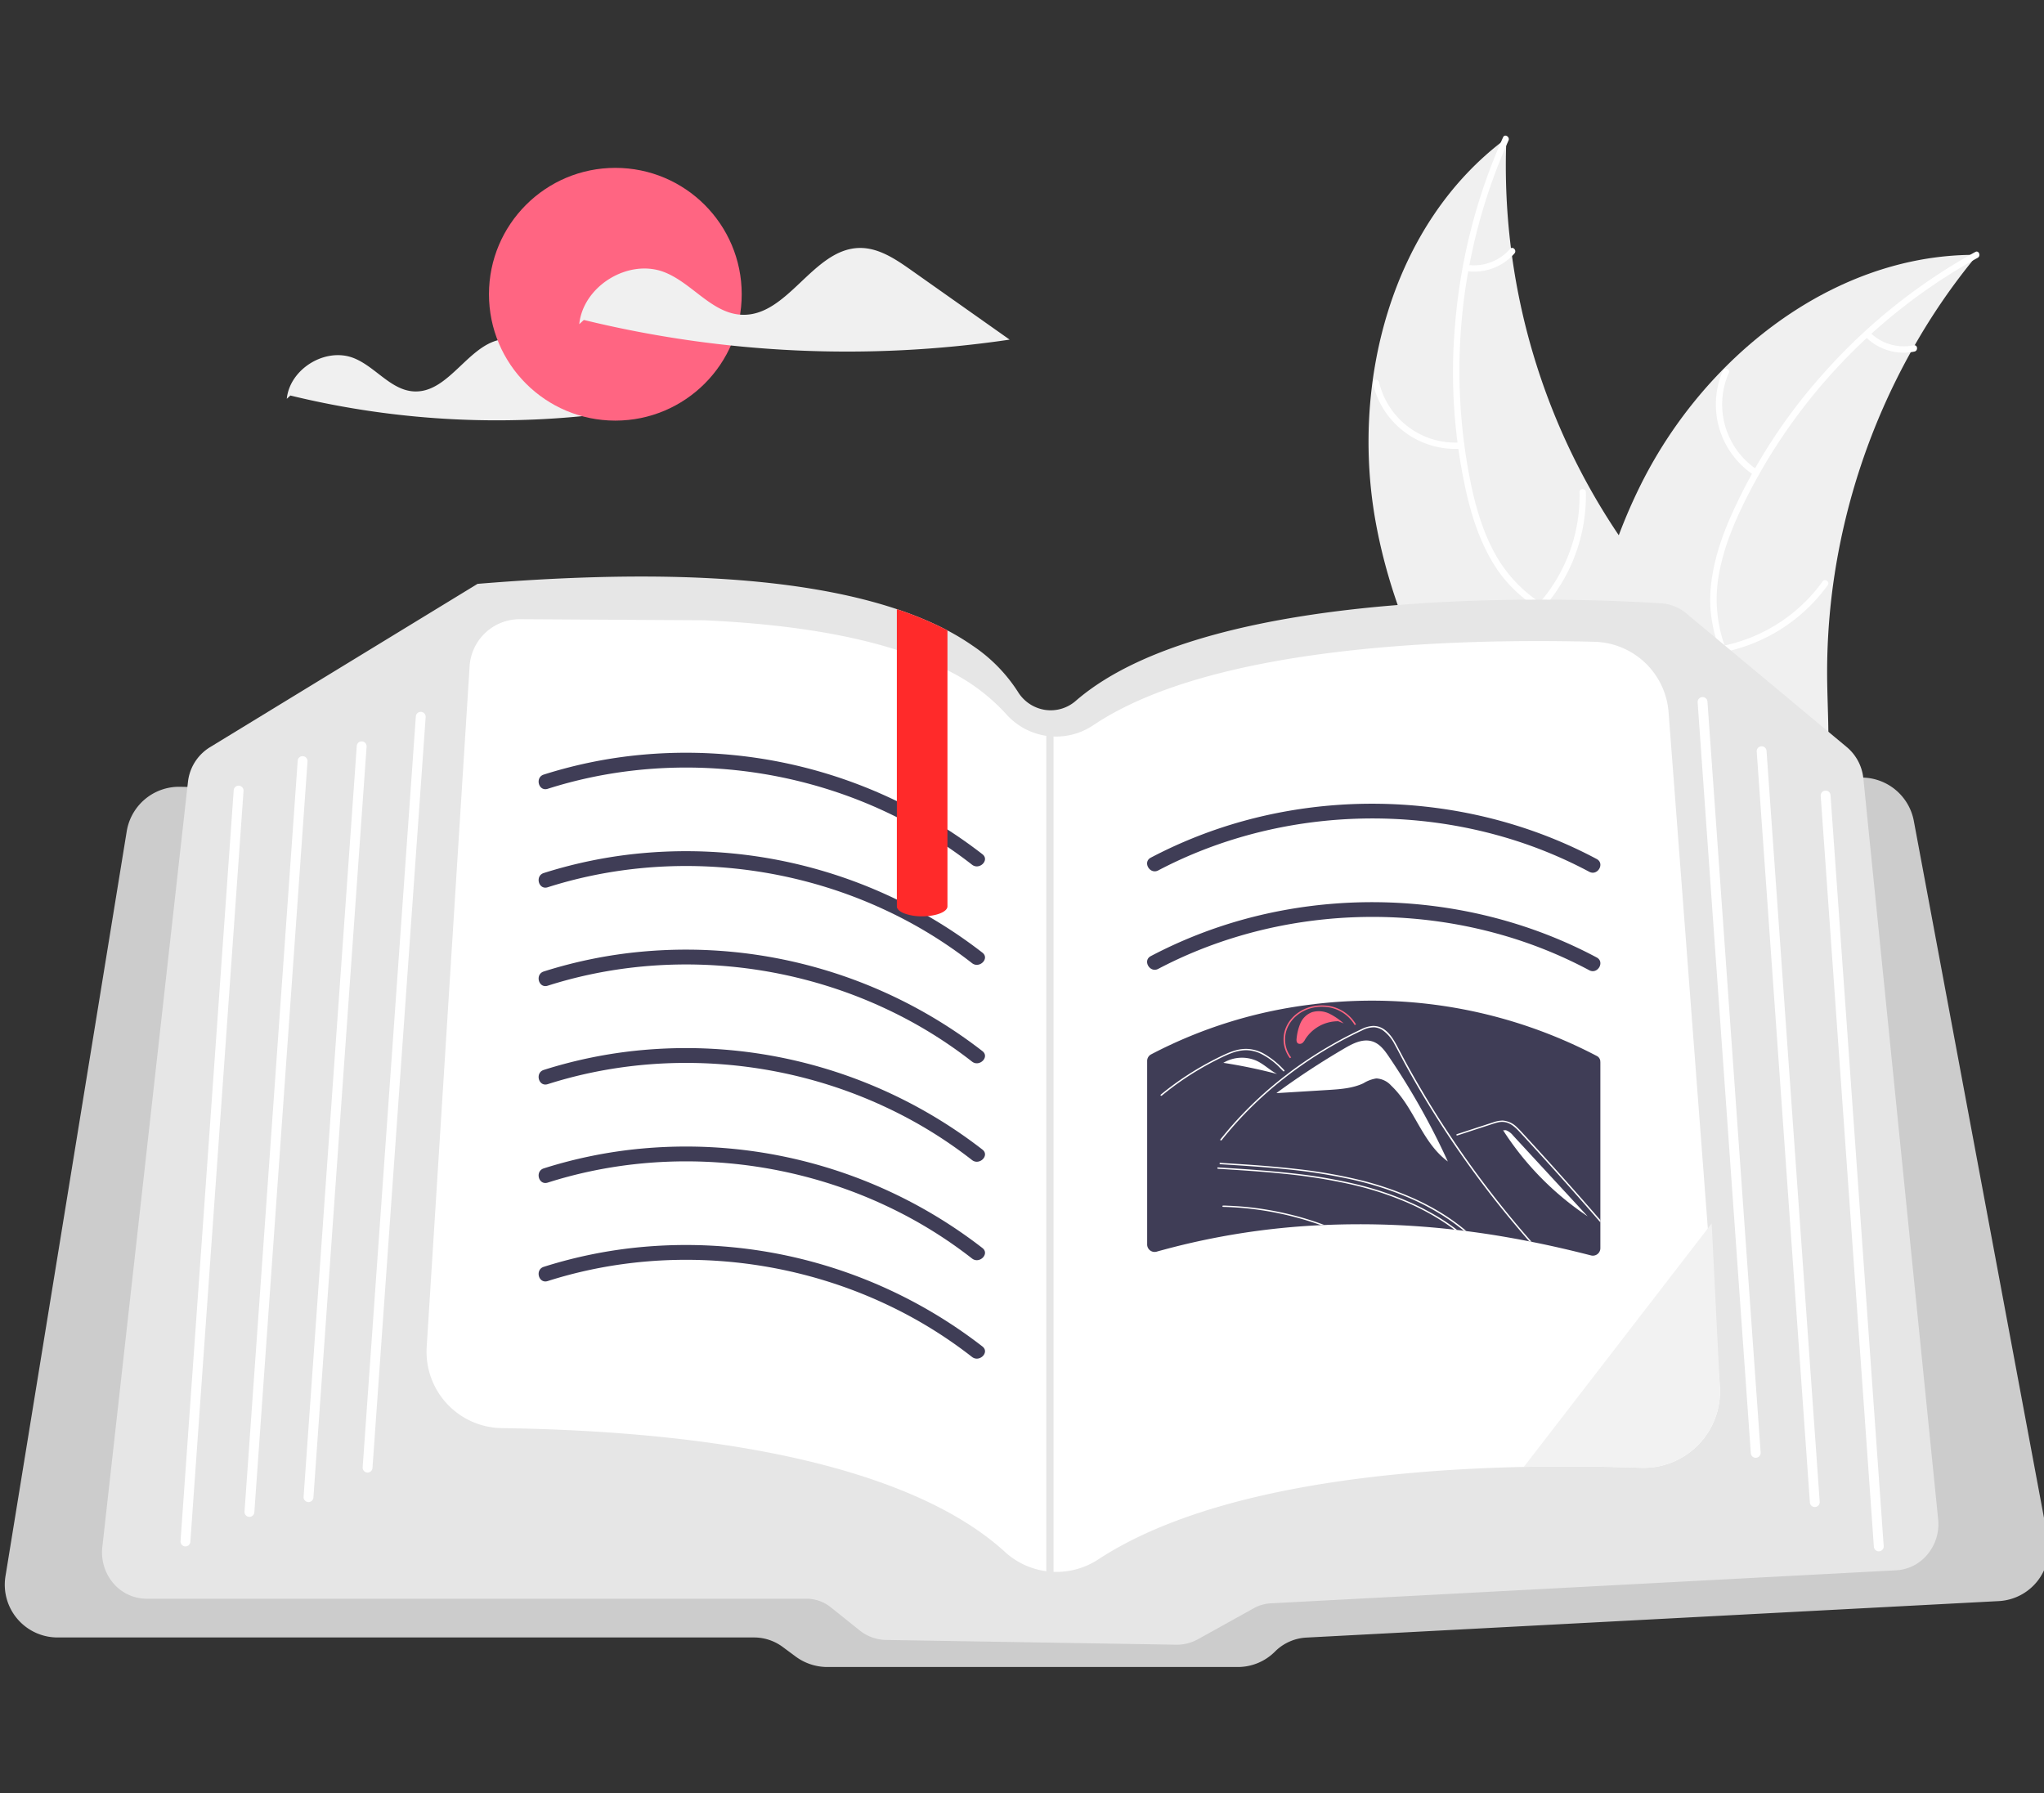 <?xml version="1.0" encoding="UTF-8" standalone="no"?>
<svg
   data-name="Layer 1"
   width="588.141"
   height="515.97"
   viewBox="0 0 588.141 515.97"
   version="1.1"
   id="svg142"
   sodipodi:docname="book.svg"
   inkscape:version="1.1.2 (1:1.1+202202050950+0a00cf5339)"
   xmlns:inkscape="http://www.inkscape.org/namespaces/inkscape"
   xmlns:sodipodi="http://sodipodi.sourceforge.net/DTD/sodipodi-0.dtd"
   xmlns="http://www.w3.org/2000/svg"
   xmlns:svg="http://www.w3.org/2000/svg">
  <rect x="0" y="0" width="588.141" height="515.97" fill="#333333" stroke="none"/>
  <defs
     id="defs146" />
  <sodipodi:namedview
     id="namedview144"
     pagecolor="#ffffff"
     bordercolor="#666666"
     borderopacity="1.0"
     inkscape:pageshadow="2"
     inkscape:pageopacity="0.0"
     inkscape:pagecheckerboard="0"
     showgrid="false"
     inkscape:zoom="0.76406179"
     inkscape:cx="263.06773"
     inkscape:cy="276.81007"
     inkscape:window-width="1366"
     inkscape:window-height="705"
     inkscape:window-x="0"
     inkscape:window-y="27"
     inkscape:window-maximized="1"
     inkscape:current-layer="svg142"
     height="694.97px" />
  <path
     d="m 528.508,725.627 a 10.199,10.199 0 0 0 7.022,-6.659 c 0.268,-0.824 1.506,-0.3 1.24,0.519 a 11.429,11.429 0 0 1 -7.752,7.384 0.695,0.695 0 0 1 -0.877,-0.367 0.675,0.675 0 0 1 0.367,-0.877 z"
     fill="#ffffff"
     id="path10" />
  <path
     d="m 395.975,150.955 c -7.571,-40.52 4.349,-86.619 37.479,-111.145 a 189.922,189.922 0 0 0 39.593,124.238 c 10.634,13.63 23.881,27.683 23.47,44.966 -0.256,10.754 -6.072,20.772 -13.736,28.32 -7.665,7.548 -17.106,12.989 -26.435,18.346 l -1.452,2.259 C 427.548,227.094 403.546,191.475 395.975,150.955 Z"
     fill="#f0f0f0"
     id="path26" />
  <path
     d="m 434.058,40.429 a 162.333,162.333 0 0 0 -10.717,99.3 c 1.533,7.147 3.71,14.264 7.402,20.614 a 40.094,40.094 0 0 0 15.147,14.692 c 5.782,3.341 12.082,6.088 16.951,10.776 5.132,4.941 7.417,11.685 7.227,18.732 -0.233,8.621 -3.55,16.645 -7.067,24.378 -3.904,8.586 -8.096,17.443 -7.842,27.097 0.031,1.17 -1.786,1.149 -1.817,-0.019 -0.441,-16.796 11.702,-30.284 14.408,-46.4 1.263,-7.52 0.266,-15.466 -5.021,-21.295 -4.623,-5.097 -11.118,-7.936 -17.001,-11.268 -6.177,-3.499 -11.436,-7.821 -15.345,-13.813 -3.999,-6.13 -6.459,-13.177 -8.168,-20.253 a 157.491,157.491 0 0 1 -3.57,-49.094 165.211,165.211 0 0 1 13.853,-54.379 c 0.476,-1.065 2.032,-0.124 1.559,0.933 z"
     fill="#ffffff"
     id="path28" />
  <path
     d="m 420.469,129.105 a 24.355,24.355 0 0 1 -25.409,-18.681 c -0.266,-1.138 1.491,-1.604 1.757,-0.465 a 22.552,22.552 0 0 0 23.671,17.329 c 1.166,-0.088 1.14,1.73 -0.019,1.817 z"
     fill="#ffffff"
     id="path30" />
  <path
     d="m 442.736,173.727 a 46.942,46.942 0 0 0 11.766,-32.123 c -0.026,-1.17 1.79,-1.149 1.817,0.019 A 48.827,48.827 0 0 1 444.007,175.025 c -0.778,0.875 -2.045,-0.428 -1.271,-1.298 z"
     fill="#ffffff"
     id="path32" />
  <path
     d="m 422.257,76.219 a 13.786,13.786 0 0 0 12.247,-4.598 c 0.767,-0.885 2.033,0.419 1.271,1.298 a 15.448,15.448 0 0 1 -13.537,5.117 0.939,0.939 0 0 1 -0.899,-0.918 0.913,0.913 0 0 1 0.918,-0.899 z"
     fill="#ffffff"
     id="path34" />
  <path
     d="m 568.937,73.326 c -0.463,0.566 -0.926,1.132 -1.386,1.713 a 181.556,181.556 0 0 0 -16.617,24.316 c -0.387,0.654 -0.77,1.323 -1.137,1.988 a 191.4,191.4 0 0 0 -22.333,66.835 185.874,185.874 0 0 0 -1.704,28.19 c 0.205,13.018 1.462,27.117 -2.528,39.09 a 31.886,31.886 0 0 1 -1.436,3.676 l -64.034,20.402 c -0.169,-0.027 -0.334,-0.039 -0.503,-0.065 l -2.519,0.931 c -0.042,-0.486 -0.074,-0.99 -0.116,-1.476 -0.025,-0.282 -0.036,-0.568 -0.062,-0.849 -0.012,-0.189 -0.024,-0.379 -0.046,-0.549 -0.004,-0.063 -0.008,-0.126 -0.008,-0.175 -0.022,-0.17 -0.024,-0.33 -0.042,-0.486 -0.19,-2.82 -0.367,-5.644 -0.513,-8.478 -0.005,-0.015 -0.005,-0.015 0.005,-0.034 -1.099,-21.584 -0.406,-43.45 3.584,-64.515 0.12,-0.634 0.235,-1.282 0.385,-1.925 a 177.365,177.365 0 0 1 7.844,-27.861 156.799,156.799 0 0 1 6.323,-14.551 130.389,130.389 0 0 1 23.669,-33.193 c 19.103,-19.443 44.212,-32.561 71.117,-32.974 0.688,-0.01 1.363,-0.016 2.056,-0.011 z"
     fill="#f0f0f0"
     id="path36" />
  <path
     d="m 569.052,74.185 a 162.333,162.333 0 0 0 -68.342,72.833 c -3.079,6.63 -5.626,13.623 -6.501,20.916 a 40.094,40.094 0 0 0 3.248,20.85 c 2.605,6.148 5.981,12.136 7.046,18.81 1.123,7.035 -1.113,13.796 -5.507,19.307 -5.377,6.743 -12.856,11.152 -20.319,15.21 -8.287,4.505 -16.966,9.053 -22.576,16.914 -0.68,0.952 -2.118,-0.158 -1.439,-1.109 9.76,-13.676 27.577,-17.135 39.44,-28.374 5.536,-5.244 9.524,-12.188 8.813,-20.026 -0.622,-6.853 -4.099,-13.031 -6.79,-19.233 -2.826,-6.513 -4.423,-13.13 -3.936,-20.268 0.498,-7.302 2.776,-14.409 5.673,-21.089 a 157.491,157.491 0 0 1 26.707,-41.348 165.211,165.211 0 0 1 43.801,-35.078 c 1.021,-0.563 1.697,1.124 0.683,1.684 z"
     fill="#ffffff"
     id="path38" />
  <path
     d="m 504.813,136.806 a 24.355,24.355 0 0 1 -9.041,-30.214 c 0.473,-1.069 2.156,-0.383 1.682,0.687 a 22.552,22.552 0 0 0 8.467,28.088 c 0.984,0.632 -0.131,2.067 -1.109,1.439 z"
     fill="#ffffff"
     id="path40" />
  <path
     d="m 495.726,185.84 a 46.942,46.942 0 0 0 28.735,-18.565 c 0.683,-0.95 2.121,0.16 1.439,1.109 a 48.827,48.827 0 0 1 -29.941,19.257 c -1.149,0.23 -1.376,-1.573 -0.233,-1.802 z"
     fill="#ffffff"
     id="path42" />
  <path
     d="m 538.082,95.656 a 13.786,13.786 0 0 0 12.547,3.702 c 1.145,-0.245 1.371,1.559 0.233,1.802 a 15.449,15.449 0 0 1 -13.889,-4.065 0.939,0.939 0 0 1 -0.165,-1.274 0.913,0.913 0 0 1 1.274,-0.165 z"
     fill="#ffffff"
     id="path44" />
  <path
     d="m 157.451,102.549 c -3.538,-2.498 -7.409,-5.102 -11.739,-4.998 -10.479,0.252 -16.129,15.614 -26.598,15.074 -6.676,-0.345 -11.108,-7.126 -17.324,-9.586 -8.093,-3.201 -18.391,3.06 -19.274,11.718 l 1.039,-0.951 a 250.932,250.932 0 0 0 96.135,4.441 q -11.119,-7.849 -22.239,-15.698 z"
     fill="#f0f0f0"
     id="path46" />
  <circle
     cx="177.059"
     cy="84.665"
     r="36.363"
     fill="#ff6582"
     id="circle48" />
  <path
     d="m 262.174,77.719 c -4.509,-3.183 -9.443,-6.502 -14.961,-6.369 -13.355,0.321 -20.555,19.899 -33.896,19.21 -8.508,-0.439 -14.156,-9.082 -22.078,-12.216 -10.314,-4.08 -23.438,3.899 -24.563,14.933 l 1.325,-1.212 a 319.791,319.791 0 0 0 122.515,5.66 q -14.171,-10.003 -28.342,-20.006 z"
     fill="#f0f0f0"
     id="path50" />
  <path
     d="m 589.258,442.747 -38.589,-206.619 a 15.305,15.305 0 0 0 -14.534,-12.385 q -0.468,-0.01 -0.936,0 l -26.288,0.943 -2.829,0.104 -13.12,0.472 -2.829,0.097 -8.439,0.305 -170.166,6.109 c -0.257,0.014 -0.52,0.014 -0.777,0.007 l -38.131,-0.797 -14.111,-0.291 -0.451,-0.007 -10.415,-0.222 -90.755,-1.886 -24.062,-0.506 -11.864,-0.243 -2.843,-0.062 -13.529,-0.277 -2.836,-0.062 -13.841,-0.284 -2.836,-0.062 -15.207,-0.319 -2.385,-0.049 -13.563,-0.284 -2.143,-0.042 h -0.312 a 15.263,15.263 0 0 0 -14.992,12.745 L 1.575,453.536 A 15.182,15.182 0 0 0 16.56,471.163 H 216.987 a 13.889,13.889 0 0 1 8.196,2.704 l 3.8,2.815 a 15.32,15.32 0 0 0 9.035,2.982 h 118.118 a 15.091,15.091 0 0 0 10.741,-4.452 13.778,13.778 0 0 1 9.014,-4.015 L 575.126,460.699 a 15.183,15.183 0 0 0 14.132,-17.953 z"
     fill="#cccccc"
     id="path52" />
  <path
     d="m 557.679,437.13 -21.51,-213.11 c -0.007,-0.09 -0.021,-0.187 -0.035,-0.277 a 13.533,13.533 0 0 0 -4.701,-8.744 l -46.272,-38.547 a 12.276,12.276 0 0 0 -7.135,-2.85 c -21.17,-1.359 -128.796,-6.393 -168.522,28.091 a 10.936,10.936 0 0 1 -8.89,2.552 11.136,11.136 0 0 1 -7.711,-5.173 45.57,45.57 0 0 0 -13.002,-13.258 69.163,69.163 0 0 0 -7.281,-4.417 c -2.226,-1.172 -4.646,-2.309 -7.281,-3.405 -2.268,-0.943 -4.688,-1.851 -7.281,-2.718 -13.445,-4.493 -31.419,-7.85 -55.439,-8.973 -9.964,-0.472 -20.796,-0.534 -32.189,-0.194 -10.401,0.305 -21.454,0.936 -32.847,1.879 l -0.166,0.007 -77.088,47.063 a 13.431,13.431 0 0 0 -6.248,9.958 l -0.16,1.415 -24.478,218.712 a 13.718,13.718 0 0 0 3.155,10.408 12.585,12.585 0 0 0 9.562,4.466 H 232.104 a 11.178,11.178 0 0 1 6.941,2.462 l 8.293,6.643 a 12.539,12.539 0 0 0 7.607,2.76 l 83.516,1.366 h 0.201 a 12.454,12.454 0 0 0 6.026,-1.567 l 16.108,-8.945 a 11.121,11.121 0 0 1 4.785,-1.387 l 180.012,-9.507 a 12.512,12.512 0 0 0 9.077,-4.646 13.568,13.568 0 0 0 3.009,-10.062 z"
     fill="#e6e6e6"
     id="path54" />
  <path
     d="m 494.846,398.698 -2.52,-33.17 -10.63,-139.86 -1.58,-20.69 a 21.924,21.924 0 0 0 -21.36,-20.31 c -38.95,-1 -109.48,0.76 -144.09,23.95 a 19.188,19.188 0 0 1 -25.11,-3.1 55.807,55.807 0 0 0 -16.94,-12.65 95.548,95.548 0 0 0 -14.56,-5.86 q -21.975,-7.02 -55.46,-8.53 l -52.98,-0.31 h -0.09 a 14.442,14.442 0 0 0 -14.4,13.53 l -2.3,36.37 -10.05,159.5 a 21.975,21.975 0 0 0 21.63,23.36 c 88.93,1.32 127.78,20.09 144.72,35.59 a 21.967,21.967 0 0 0 26.9,2.18 c 30.75,-20.14 81.87,-25.74 122.56,-26.61 12.46,-0.26 23.94,-0.09 33.56,0.25 a 21.974,21.974 0 0 0 22.7,-23.64 z"
     fill="#ffffff"
     id="path56" />
  <path
     d="m 53.36,444.96 c -0.033,0 -0.068,-10e-4 -0.101,-0.004 a 1.416,1.416 0 0 1 -1.313,-1.512 l 15.301,-216.053 a 1.399,1.399 0 0 1 1.512,-1.313 1.416,1.416 0 0 1 1.313,1.512 l -15.301,216.053 a 1.415,1.415 0 0 1 -1.411,1.317 z"
     fill="#ffffff"
     id="path58" />
  <path
     d="m 71.773,436.462 c -0.033,0 -0.068,-10e-4 -0.101,-0.004 a 1.416,1.416 0 0 1 -1.313,-1.512 l 15.301,-216.053 a 1.399,1.399 0 0 1 1.512,-1.313 1.416,1.416 0 0 1 1.313,1.512 L 73.184,435.145 a 1.415,1.415 0 0 1 -1.411,1.317 z"
     fill="#ffffff"
     id="path60" />
  <path
     d="m 88.77,432.213 c -0.033,0 -0.068,-0.001 -0.101,-0.004 a 1.416,1.416 0 0 1 -1.313,-1.512 l 15.301,-216.053 a 1.399,1.399 0 0 1 1.512,-1.313 1.416,1.416 0 0 1 1.313,1.512 L 90.181,430.896 a 1.415,1.415 0 0 1 -1.411,1.317 z"
     fill="#ffffff"
     id="path62" />
  <path
     d="m 105.767,423.714 c -0.033,0 -0.068,-0.001 -0.101,-0.004 a 1.416,1.416 0 0 1 -1.313,-1.512 l 15.301,-216.053 a 1.399,1.399 0 0 1 1.512,-1.313 1.416,1.416 0 0 1 1.313,1.512 L 107.178,422.397 a 1.415,1.415 0 0 1 -1.411,1.317 z"
     fill="#ffffff"
     id="path64" />
  <path
     d="m 540.603,446.377 c 0.033,0 0.068,-0.001 0.101,-0.004 a 1.416,1.416 0 0 0 1.313,-1.512 L 526.715,228.808 a 1.399,1.399 0 0 0 -1.512,-1.313 1.416,1.416 0 0 0 -1.313,1.512 l 15.301,216.053 a 1.415,1.415 0 0 0 1.411,1.317 z"
     fill="#ffffff"
     id="path66" />
  <path
     d="m 522.189,433.629 c 0.033,0 0.068,-0.001 0.101,-0.004 a 1.416,1.416 0 0 0 1.313,-1.512 L 508.302,216.06 a 1.399,1.399 0 0 0 -1.512,-1.313 1.416,1.416 0 0 0 -1.313,1.512 l 15.301,216.053 a 1.415,1.415 0 0 0 1.411,1.317 z"
     fill="#ffffff"
     id="path68" />
  <path
     d="m 505.192,419.465 c 0.033,0 0.068,-10e-4 0.101,-0.004 a 1.416,1.416 0 0 0 1.313,-1.512 L 491.305,201.896 a 1.399,1.399 0 0 0 -1.512,-1.313 1.416,1.416 0 0 0 -1.313,1.512 l 15.301,216.053 a 1.415,1.415 0 0 0 1.411,1.317 z"
     fill="#ffffff"
     id="path70" />
  <path
     d="m 157.591,226.974 c 31.927,-10.186 67.546,-7.489 97.792,6.861 a 128.767,128.767 0 0 1 24.302,14.968 c 2.127,1.67 5.155,-1.317 3.005,-3.005 a 139.187,139.187 0 0 0 -97.705,-28.652 133.698,133.698 0 0 0 -28.523,5.73 c -2.595,0.828 -1.486,4.932 1.13,4.097 z"
     fill="#3f3d56"
     id="path72" />
  <path
     d="m 333.275,250.451 c 29.684,-15.602 65.23,-19.005 97.504,-10.148 a 128.52,128.52 0 0 1 26.512,10.541 c 2.412,1.287 4.561,-2.38 2.145,-3.669 -30.76,-16.413 -67.684,-20.192 -101.274,-11.042 a 133.657,133.657 0 0 0 -27.031,10.649 c -2.422,1.273 -0.276,4.942 2.145,3.669 z"
     fill="#3f3d56"
     id="path74" />
  <path
     d="m 333.275,278.779 c 29.684,-15.602 65.23,-19.005 97.504,-10.148 a 128.52,128.52 0 0 1 26.512,10.541 c 2.412,1.287 4.561,-2.38 2.145,-3.669 -30.76,-16.413 -67.684,-20.192 -101.274,-11.042 a 133.657,133.657 0 0 0 -27.031,10.649 c -2.422,1.273 -0.276,4.942 2.145,3.669 z"
     fill="#3f3d56"
     id="path76" />
  <path
     d="m 460.475,305.588 a 1.821,1.821 0 0 0 -1.047,-1.761 139.35,139.35 0 0 0 -80.222,-15.026 c -0.173,0.014 -0.333,0.042 -0.52,0.056 h -0.007 a 4.255,4.255 0 0 0 -0.506,0.076 134.223,134.223 0 0 0 -47.042,14.499 2.144,2.144 0 0 0 -1.047,1.845 v 52.846 a 2.144,2.144 0 0 0 2.69,2.039 c 0.652,-0.187 1.304,-0.367 1.969,-0.541 a 210.62,210.62 0 0 1 45.35,-7.094 c 0.326,-0.014 0.652,-0.028 0.992,-0.042 a 237.569,237.569 0 0 1 37.41,1.345 7.8,7.8 0 0 1 0.777,0.083 c 0.638,0.069 1.29,0.146 1.928,0.229 0.257,0.028 0.499,0.056 0.735,0.097 2.482,0.312 4.944,0.666 7.413,1.047 q 5.346,0.853 10.693,1.9 c 0.222,0.042 0.451,0.097 0.68,0.139 5.721,1.137 11.414,2.455 17.079,3.911 a 2.153,2.153 0 0 0 2.69,-2.053 v -53.512 a 0.176,0.176 0 0 0 -0.014,-0.083 z"
     fill="#3f3d56"
     id="path78" />
  <path
     d="m 382.538,291.681 a 6.988,6.988 0 0 0 -5.007,-0.44 5.934,5.934 0 0 0 -3.335,3.136 15.083,15.083 0 0 0 -1.098,4.314 c -0.088,0.584 -0.093,1.321 0.493,1.593 a 1.243,1.243 0 0 0 1.261,-0.25 3.727,3.727 0 0 0 0.738,-1.03 11.215,11.215 0 0 1 9.474,-5.151 l 1.569,0.625 a 18.58,18.58 0 0 0 -4.096,-2.798 z"
     fill="#ff6582"
     id="path80" />
  <path
     d="m 399.516,303.862 c -1.217,-1.792 -2.66,-3.706 -4.919,-4.291 -2.616,-0.678 -5.304,0.669 -7.584,1.997 a 221.541,221.541 0 0 0 -19.666,12.898 l 0.007,0.07 14.675,-0.901 c 3.534,-0.217 7.19,-0.464 10.313,-1.952 a 9.726,9.726 0 0 1 3.684,-1.372 6.156,6.156 0 0 1 4.267,2.056 c 6.763,6.411 8.721,16.214 16.308,21.846 A 206.082,206.082 0 0 0 399.516,303.862 Z"
     fill="#ffffff"
     id="path82" />
  <path
     d="m 381.088,352.483 c -0.34,0.014 -0.666,0.028 -0.991,0.043 -2.365,-0.85 -4.787,-1.601 -7.238,-2.252 -1.587,-0.425 -3.201,-0.807 -4.816,-1.133 -1.827,-0.396 -3.668,-0.708 -5.51,-0.977 a 88.115,88.115 0 0 0 -10.581,-0.892 0.192,0.192 0 1 1 0,-0.382 c 0.453,0 0.906,0.014 1.346,0.043 a 88.233,88.233 0 0 1 10.595,1.034 c 1.827,0.297 3.654,0.651 5.468,1.048 1.643,0.368 3.286,0.779 4.901,1.232 q 3.463,0.977 6.827,2.238 z"
     fill="#ffffff"
     id="path84" />
  <path
     d="m 421.937,354.239 c -0.241,-0.043 -0.482,-0.071 -0.737,-0.099 -0.977,-0.807 -1.969,-1.572 -3.003,-2.323 -1.289,-0.935 -2.62,-1.813 -3.98,-2.635 a 70.671,70.671 0 0 0 -9.405,-4.787 93.786,93.786 0 0 0 -15.892,-5.014 158.136,158.136 0 0 0 -18.795,-2.946 c -6.317,-0.652 -12.663,-1.048 -19.008,-1.445 -0.269,-0.014 -0.283,-0.411 0,-0.397 0.793,0.057 1.587,0.099 2.394,0.156 6.416,0.397 12.833,0.85 19.207,1.572 a 146.425,146.425 0 0 1 18.767,3.258 91.28,91.28 0 0 1 15.382,5.283 69.942,69.942 0 0 1 8.272,4.405 c 1.685,1.062 3.315,2.196 4.872,3.399 0.652,0.51 1.303,1.02 1.926,1.572 z"
     fill="#ffffff"
     id="path86" />
  <path
     d="m 419.274,353.913 a 7.695,7.695 0 0 0 -0.779,-0.085 c -0.297,-0.241 -0.609,-0.467 -0.921,-0.694 a 64.779,64.779 0 0 0 -6.813,-4.263 72.166,72.166 0 0 0 -6.587,-3.159 92.525,92.525 0 0 0 -15.892,-5.014 158.107,158.107 0 0 0 -18.796,-2.946 c -6.317,-0.652 -12.663,-1.048 -19.008,-1.445 -0.269,-0.028 -0.269,-0.411 0,-0.397 0.807,0.057 1.6,0.099 2.394,0.156 6.416,0.396 12.833,0.85 19.207,1.572 a 146.394,146.394 0 0 1 18.767,3.258 90.804,90.804 0 0 1 15.382,5.283 c 1.87,0.85 3.697,1.771 5.482,2.776 a 57.987,57.987 0 0 1 7.564,4.957 z"
     fill="#ffffff"
     id="path88" />
  <path
     d="m 440.719,357.327 c -0.227,-0.043 -0.453,-0.099 -0.68,-0.142 -0.255,-0.269 -0.496,-0.552 -0.737,-0.836 q -1.827,-2.103 -3.612,-4.249 c -4.688,-5.581 -9.136,-11.331 -13.328,-17.195 q -5.397,-7.521 -10.241,-15.34 c -1.544,-2.465 -3.031,-4.957 -4.49,-7.479 q -1.7,-2.932 -3.315,-5.878 c -0.312,-0.567 -0.609,-1.133 -0.906,-1.7 -0.694,-1.332 -1.388,-2.677 -2.125,-3.994 a 11.288,11.288 0 0 0 -3.428,-4.079 5.016,5.016 0 0 0 -2.436,-0.836 7.366,7.366 0 0 0 -3.513,0.906 114.45,114.45 0 0 0 -22.28,13.668 107.685,107.685 0 0 0 -18.102,17.889 c -0.17,0.198 -0.538,0.014 -0.382,-0.198 0.637,-0.793 1.289,-1.586 1.94,-2.365 a 108.58,108.58 0 0 1 17.125,-16.274 c 0.014,-0.014 0.043,-0.028 0.057,-0.042 0.552,-0.439 1.105,-0.864 1.671,-1.275 a 115.922,115.922 0 0 1 10.935,-7.139 q 2.889,-1.679 5.906,-3.187 c 0.496,-0.255 1.006,-0.51 1.515,-0.751 0.51,-0.255 1.02,-0.496 1.53,-0.737 a 8.338,8.338 0 0 1 3.244,-0.892 c 3.938,-0.057 5.963,3.909 7.365,6.586 0.439,0.836 0.893,1.671 1.332,2.507 1.7,3.159 3.47,6.303 5.312,9.405 1.119,1.926 2.28,3.839 3.456,5.737 1.685,2.705 3.413,5.382 5.212,8.045 a 0.014,0.014 0 0 0 0.014,0.014 c 2.082,3.144 4.249,6.232 6.487,9.306 q 5.758,7.882 12.068,15.411 2.167,2.592 4.405,5.113 z"
     fill="#ffffff"
     id="path90" />
  <path
     d="m 460.492,351.081 v 0.651 c -1.402,-1.643 -2.833,-3.272 -4.249,-4.901 q -0.892,-1.02 -1.785,-2.04 -3.782,-4.292 -7.606,-8.555 c -2.564,-2.833 -5.128,-5.666 -7.72,-8.484 -0.623,-0.68 -1.246,-1.36 -1.884,-2.04 a 14.663,14.663 0 0 0 -1.657,-1.587 6.15,6.15 0 0 0 -2.025,-1.119 5.077,5.077 0 0 0 -2.606,-0.028 c -0.978,0.227 -1.912,0.581 -2.861,0.878 -0.978,0.326 -1.941,0.637 -2.918,0.949 -1.955,0.637 -3.895,1.275 -5.85,1.912 a 0.194,0.194 0 0 1 -0.255,-0.113 0.197,0.197 0 0 1 0.142,-0.269 c 0.482,-0.156 0.977,-0.312 1.473,-0.468 1.969,-0.651 3.923,-1.289 5.892,-1.926 0.977,-0.326 1.954,-0.637 2.932,-0.949 a 8.763,8.763 0 0 1 2.833,-0.567 6.409,6.409 0 0 1 4.164,1.955 c 0.609,0.567 1.162,1.161 1.714,1.771 q 0.977,1.062 1.955,2.125 3.93,4.292 7.804,8.612 3.888,4.334 7.706,8.683 0.276,0.319 0.552,0.637 c 1.431,1.614 2.833,3.244 4.249,4.872 z"
     fill="#ffffff"
     id="path92" />
  <path
     d="m 390.186,294.771 -0.392,0.171 a 10.691,10.691 0 0 0 -8.636,-5.229 c -5.799,-0.412 -10.893,3.453 -11.356,8.614 a 8.53,8.53 0 0 0 1.724,5.938 l -0.364,0.215 a 8.884,8.884 0 0 1 -1.796,-6.184 c 0.482,-5.375 5.787,-9.399 11.826,-8.97 a 11.133,11.133 0 0 1 8.993,5.445 z"
     fill="#ff6582"
     id="path94" />
  <path
     d="m 361.532,305.214 a 10.459,10.459 0 0 0 -9.525,0.606 150.152,150.152 0 0 1 15.456,3.211 c -2.108,-1.1 -3.758,-2.823 -5.931,-3.817 z"
     fill="#ffffff"
     id="path96" />
  <path
     d="m 351.977,305.816 -0.573,0.415 c 0.194,-0.145 0.395,-0.281 0.602,-0.41 z"
     fill="#ffffff"
     id="path98" />
  <path
     d="m 435.371,326.736 a 4.788,4.788 0 0 0 -2.063,-1.533 l -0.805,0.028 a 85.054,85.054 0 0 0 24.329,24.758 q -10.731,-11.626 -21.461,-23.253 z"
     fill="#ffffff"
     id="path100" />
  <path
     d="m 369.237,308.221 c -0.228,-0.227 -0.455,-0.453 -0.685,-0.68 a 19.891,19.891 0 0 0 -6.249,-4.572 10.001,10.001 0 0 0 -3.798,-0.784 11.985,11.985 0 0 0 -3.943,0.766 c -0.594,0.211 -1.174,0.451 -1.746,0.706 -0.653,0.293 -1.295,0.605 -1.934,0.92 q -1.799,0.886 -3.551,1.85 -3.486,1.918 -6.754,4.128 -1.694,1.146 -3.318,2.368 -1.51,1.135 -2.96,2.33 c -0.207,0.17 -0.515,-0.105 -0.309,-0.275 0.255,-0.211 0.512,-0.421 0.77,-0.628 q 1.091,-0.878 2.218,-1.723 2.054,-1.543 4.214,-2.966 3.359,-2.215 6.95,-4.129 1.794,-0.956 3.638,-1.832 c 0.371,-0.176 0.747,-0.348 1.126,-0.512 a 19.281,19.281 0 0 1 2.678,-0.97 10.644,10.644 0 0 1 4.044,-0.354 11.419,11.419 0 0 1 3.731,1.149 24.482,24.482 0 0 1 6.186,4.932 c 0.186,0.187 -0.121,0.462 -0.309,0.276 z"
     fill="#ffffff"
     id="path102" />
  <path
     d="m 157.591,255.302 c 31.927,-10.186 67.546,-7.489 97.792,6.861 a 128.767,128.767 0 0 1 24.302,14.968 c 2.127,1.67 5.155,-1.317 3.005,-3.005 a 139.187,139.187 0 0 0 -97.705,-28.652 133.698,133.698 0 0 0 -28.523,5.73 c -2.595,0.828 -1.486,4.932 1.13,4.097 z"
     fill="#3f3d56"
     id="path104" />
  <path
     d="m 157.591,283.63 c 31.927,-10.186 67.546,-7.489 97.792,6.861 a 128.767,128.767 0 0 1 24.302,14.968 c 2.127,1.67 5.155,-1.317 3.005,-3.005 a 139.187,139.187 0 0 0 -97.705,-28.652 133.698,133.698 0 0 0 -28.523,5.73 c -2.595,0.828 -1.486,4.932 1.13,4.097 z"
     fill="#3f3d56"
     id="path106" />
  <path
     d="m 157.591,311.959 c 31.927,-10.186 67.546,-7.489 97.792,6.861 a 128.767,128.767 0 0 1 24.302,14.968 c 2.127,1.67 5.155,-1.317 3.005,-3.005 a 139.187,139.187 0 0 0 -97.705,-28.652 133.698,133.698 0 0 0 -28.523,5.73 c -2.595,0.828 -1.486,4.932 1.13,4.097 z"
     fill="#3f3d56"
     id="path108" />
  <path
     d="m 157.591,340.287 c 31.927,-10.186 67.546,-7.489 97.792,6.861 a 128.767,128.767 0 0 1 24.302,14.968 c 2.127,1.67 5.155,-1.317 3.005,-3.005 a 139.187,139.187 0 0 0 -97.705,-28.652 133.698,133.698 0 0 0 -28.523,5.73 c -2.595,0.828 -1.486,4.932 1.13,4.097 z"
     fill="#3f3d56"
     id="path110" />
  <path
     d="m 157.591,368.615 c 31.927,-10.186 67.546,-7.489 97.792,6.861 a 128.767,128.767 0 0 1 24.302,14.968 c 2.127,1.67 5.155,-1.317 3.005,-3.005 a 139.187,139.187 0 0 0 -97.705,-28.652 133.698,133.698 0 0 0 -28.523,5.73 c -2.595,0.828 -1.486,4.932 1.13,4.097 z"
     fill="#3f3d56"
     id="path112" />
  <path
     d="m 272.62,181.396 v 79.397 c 0,1.352 -2.358,2.482 -5.54,2.788 -0.555,0.056 -1.137,0.083 -1.74,0.083 a 14.507,14.507 0 0 1 -5.145,-0.839 6.628,6.628 0 0 1 -0.888,-0.423 c -0.791,-0.465 -1.248,-1.012 -1.248,-1.609 v -85.52 c 2.593,0.867 5.013,1.775 7.281,2.718 2.635,1.096 5.055,2.233 7.281,3.405 z"
     fill="#ff2a2a"
     id="path114" />
  <rect
     x="301.059"
     y="208.619"
     width="2.08"
     height="256.83"
     fill="#e6e6e6"
     id="rect116" />
  <path
     d="m 488.796,415.588 a 22.02,22.02 0 0 1 -16.65,6.75 c -9.62,-0.34 -21.1,-0.51 -33.56,-0.25 l -0.07,-0.06 54,-70 2.33,46.67 a 22.022,22.022 0 0 1 -6.05,16.89 z"
     fill="#f2f2f2"
     id="path118" />
</svg>
